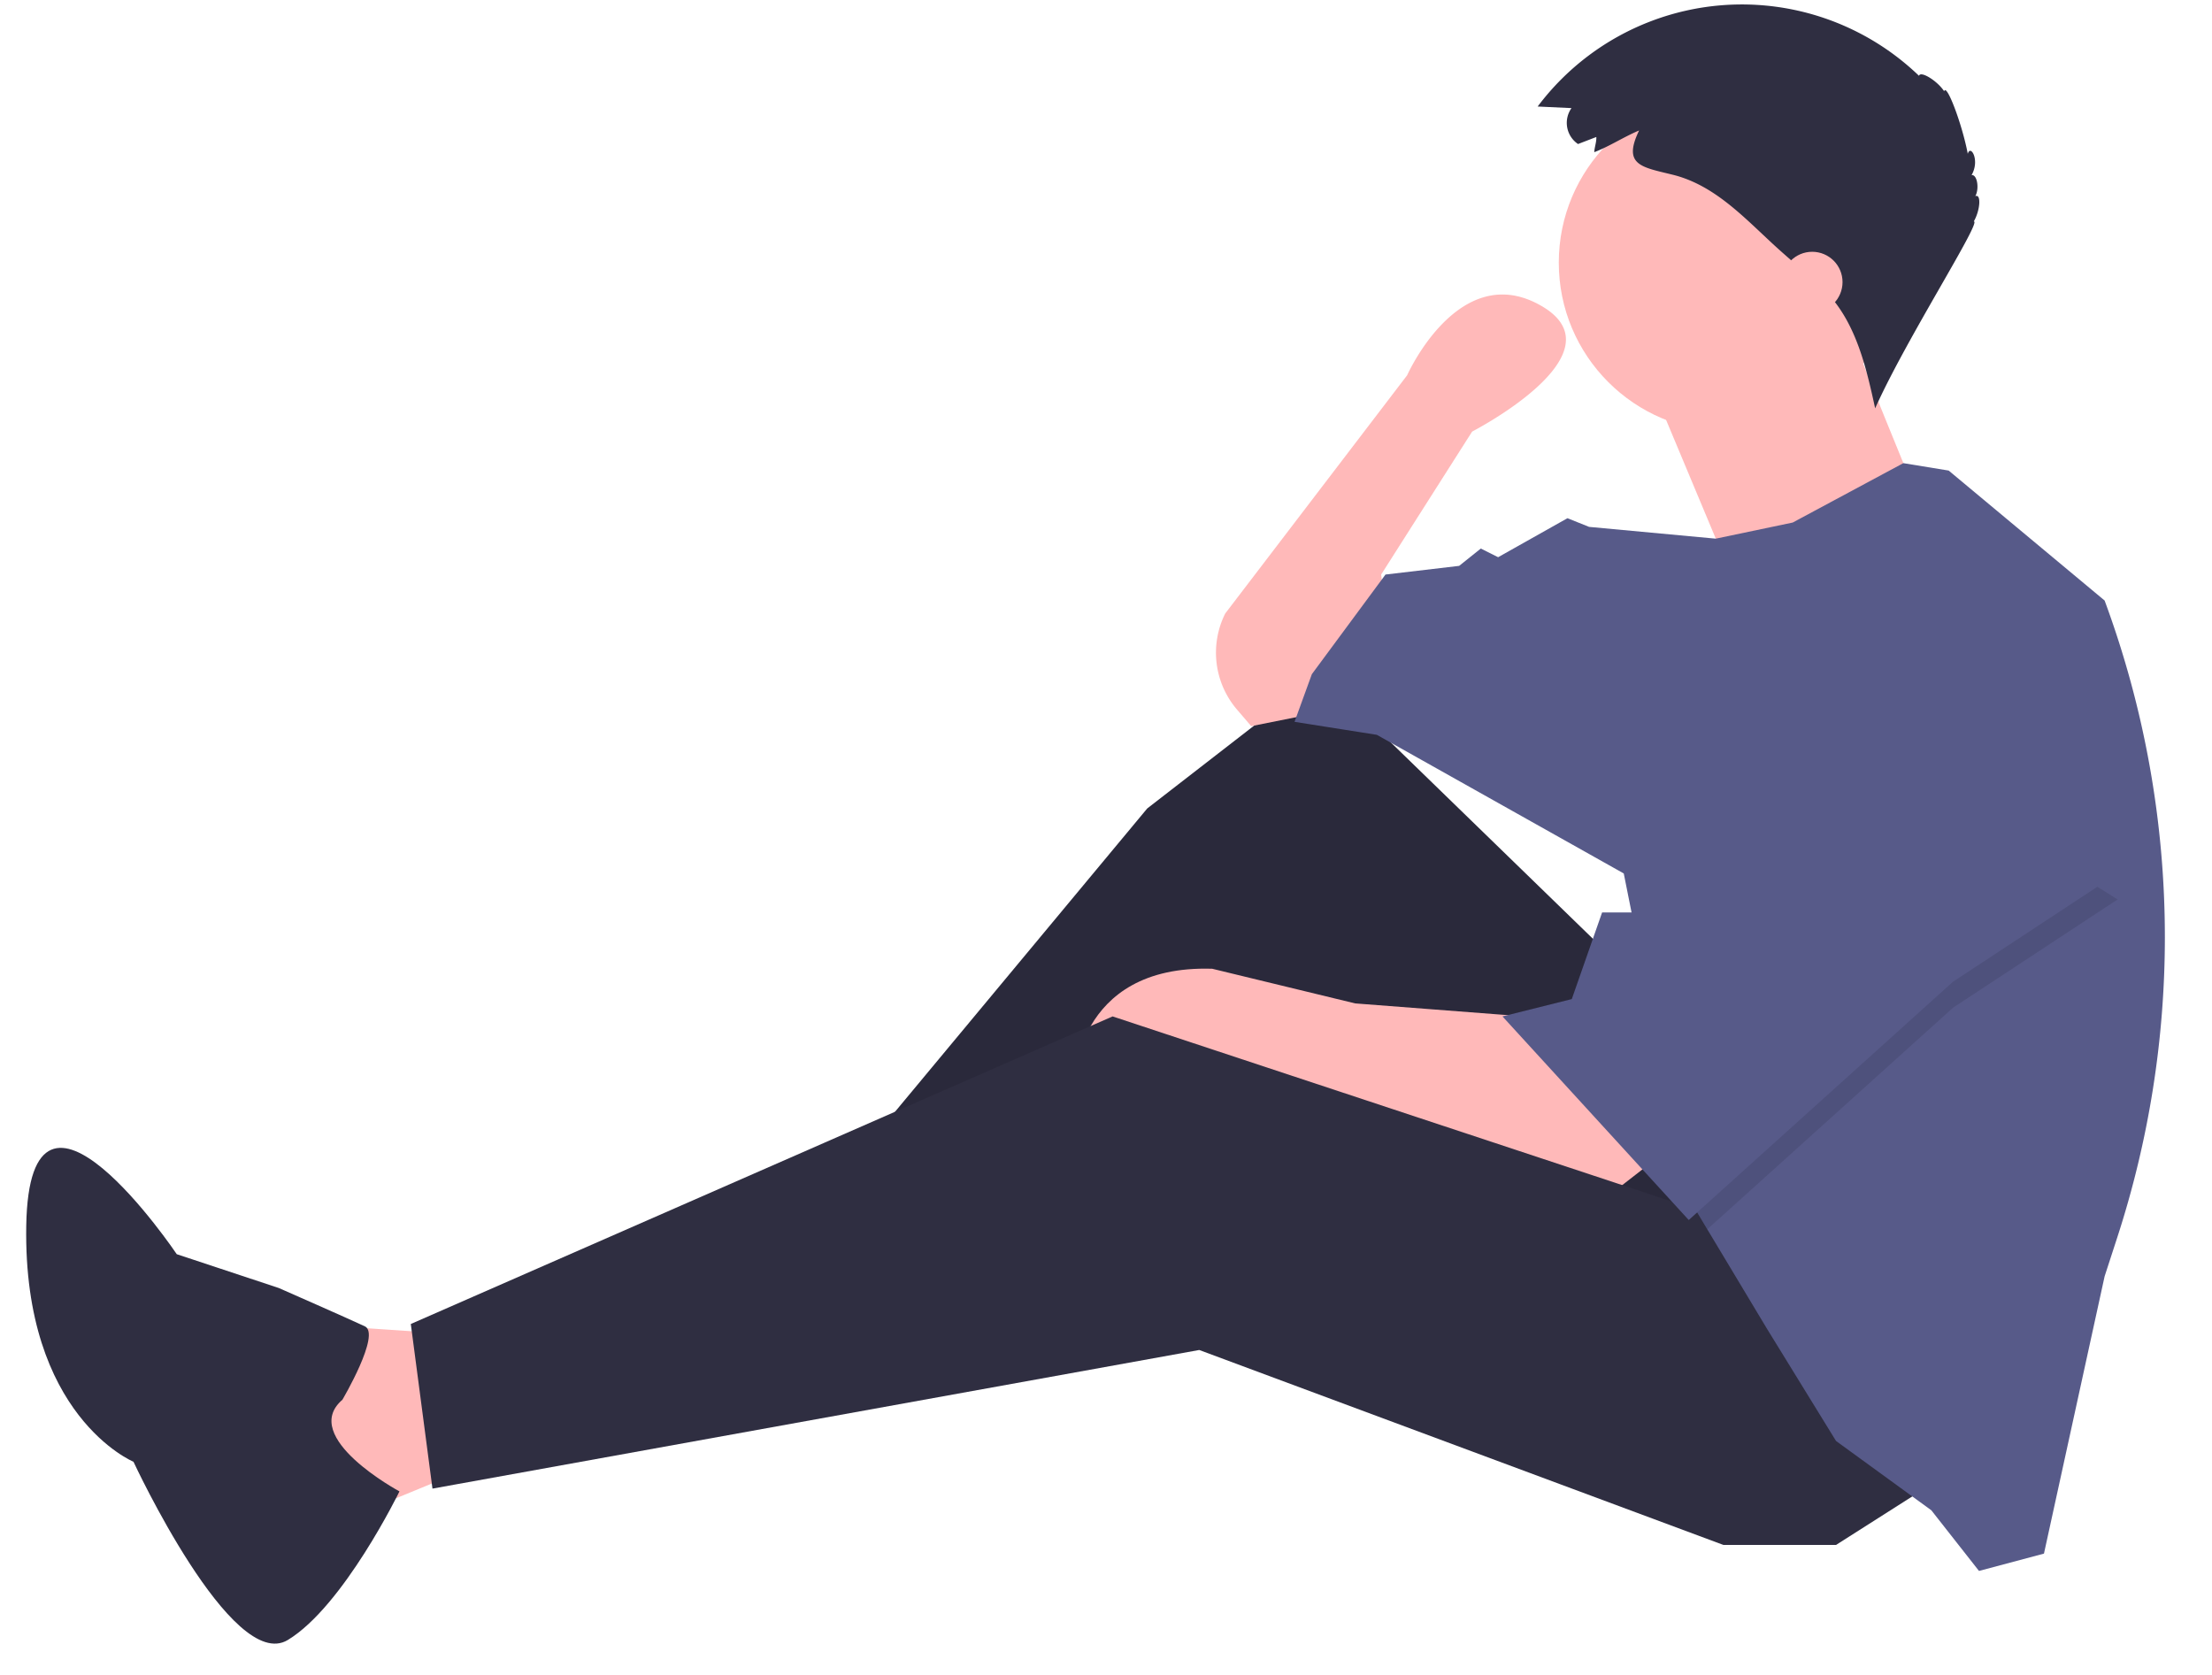 <svg width="422.439" height="319.881" xmlns="http://www.w3.org/2000/svg">
 <title>code_thinking</title>

 <g>
  <title>background</title>
  <rect fill="none" id="canvas_background" height="321.881" width="424.439" y="-1" x="-1"/>
 </g>
 <g>
  <title>Layer 1</title>
  <polygon id="svg_1" fill="#ffb9b9" points="82.591,254.495 57.772,252.84 66.045,290.069 94.173,278.487 82.591,254.495 "/>
  <polygon id="svg_2" fill="#2f2e41" points="310.1,185.001 252.189,128.744 219.096,154.391 153.739,232.985 161.185,244.567 240.606,190.792 294.381,261.113 345.674,235.467 310.1,185.001 "/>
  <polygon id="svg_3" opacity="0.1" points="310.1,185.001 252.189,128.744 219.096,154.391 153.739,232.985 161.185,244.567 240.606,190.792 294.381,261.113 345.674,235.467 310.1,185.001 "/>
  <path id="svg_4" fill="#ffb9b9" d="m315.064,222.23l-7.446,5.791l-60.393,-20.683l-14.064,-5.791l-28.128,5.791s0,-23.165 26.474,-22.337l27.301,6.618l32.265,2.482l23.992,28.128z"/>
  <polygon id="svg_5" fill="#2f2e41" points="368.839,283.451 350.638,295.033 329.128,295.033 229.024,257.804 82.591,284.278 78.454,252.84 212.478,194.102 329.956,232.985 368.839,283.451 "/>
  <path id="svg_6" fill="#ffb9b9" d="m251.361,136.19l-12.41,2.482l-2.704,-3.155a16.717,16.717 0 0 1 -2.26,-18.355l0,0l34.747,-45.502s9.928,-22.337 25.646,-13.237s-13.237,23.992 -13.237,23.992l-17.373,27.301l1.655,14.064l-14.064,12.41z"/>
  <circle id="svg_7" fill="#ffb9b9" r="32.265" cy="50.15" cx="329.956"/>
  <path id="svg_8" fill="#ffb9b9" d="m315.478,73.728l14.892,35.574l35.574,-14.892s-11.582,-28.128 -11.582,-28.956s-38.883,8.273 -38.883,8.273z"/>
  <path id="svg_9" fill="#575a89" d="m413.439,178.97a185.383,185.383 0 0 1 -9.092,57.341l-2.416,7.429l-11.582,52.948l-12.41,3.309l-9.1,-11.582l-18.201,-13.237l-13.237,-21.51l-11.351,-18.912l-3.541,-5.907l-12.41,-62.048l-47.156,-26.474l-15.719,-2.482l3.309,-9.1l14.064,-19.028l14.064,-1.655l4.137,-3.309l3.309,1.655l13.237,-7.446l4.137,1.655l24.19,2.25l14.693,-3.078l21.129,-11.342l8.654,1.415l29.783,24.819a185.22,185.22 0 0 1 11.508,64.29z"/>
  <path id="svg_10" fill="#2f2e41" d="m65.39,267.305s7.41,-12.559 4.28,-14.025s-16.422,-7.311 -16.422,-7.311l-19.492,-6.46s-28.126,-41.801 -28.743,-5.45s20.479,45.089 20.479,45.089s18.816,40.493 29.474,34.036s21.323,-28.376 21.323,-28.376s-19.22,-10.332 -10.899,-17.502z"/>
  <polygon id="svg_11" opacity="0.1" points="404.413,171.764 372.975,192.447 326.051,234.755 322.51,228.848 312.582,179.21 315.064,179.21 340.711,132.054 404.413,171.764 "/>
  <polygon id="svg_12" fill="#575a89" points="340.711,127.09 315.064,174.246 305.964,174.246 300.173,190.792 286.936,194.102 322.51,232.985 372.975,187.483 404.413,166.8 340.711,127.09 "/>
  <path id="svg_13" fill="#2f2e41" d="m304.86,26.16l-3.496,1.345a4.88,4.88 0 0 1 -1.248,-6.86l-6.46,-0.302a48.782,48.782 0 0 1 72.825,-5.87c0.294,-1.013 3.5,0.958 4.809,2.956c0.44,-1.648 3.446,6.32 4.509,11.952c0.492,-1.875 2.385,1.152 0.727,4.057c1.051,-0.154 1.525,2.535 0.712,4.032c1.149,-0.54 0.956,2.669 -0.291,4.813c1.64,-0.146 -12.935,22.476 -18.837,35.696c-1.714,-7.873 -3.64,-16.164 -9.166,-22.029c-0.939,-0.997 -1.968,-1.905 -2.994,-2.811l-5.554,-4.902c-6.458,-5.7 -12.332,-12.736 -20.935,-14.866c-5.912,-1.464 -9.651,-1.795 -6.429,-8.457c-2.911,1.215 -5.629,3.021 -8.566,4.15c0.039,-0.931 0.45,-1.973 0.393,-2.904z"/>
  <circle id="svg_14" fill="#ffb9b9" r="5.791" cy="53.873" cx="346.088"/>
 </g>
</svg>